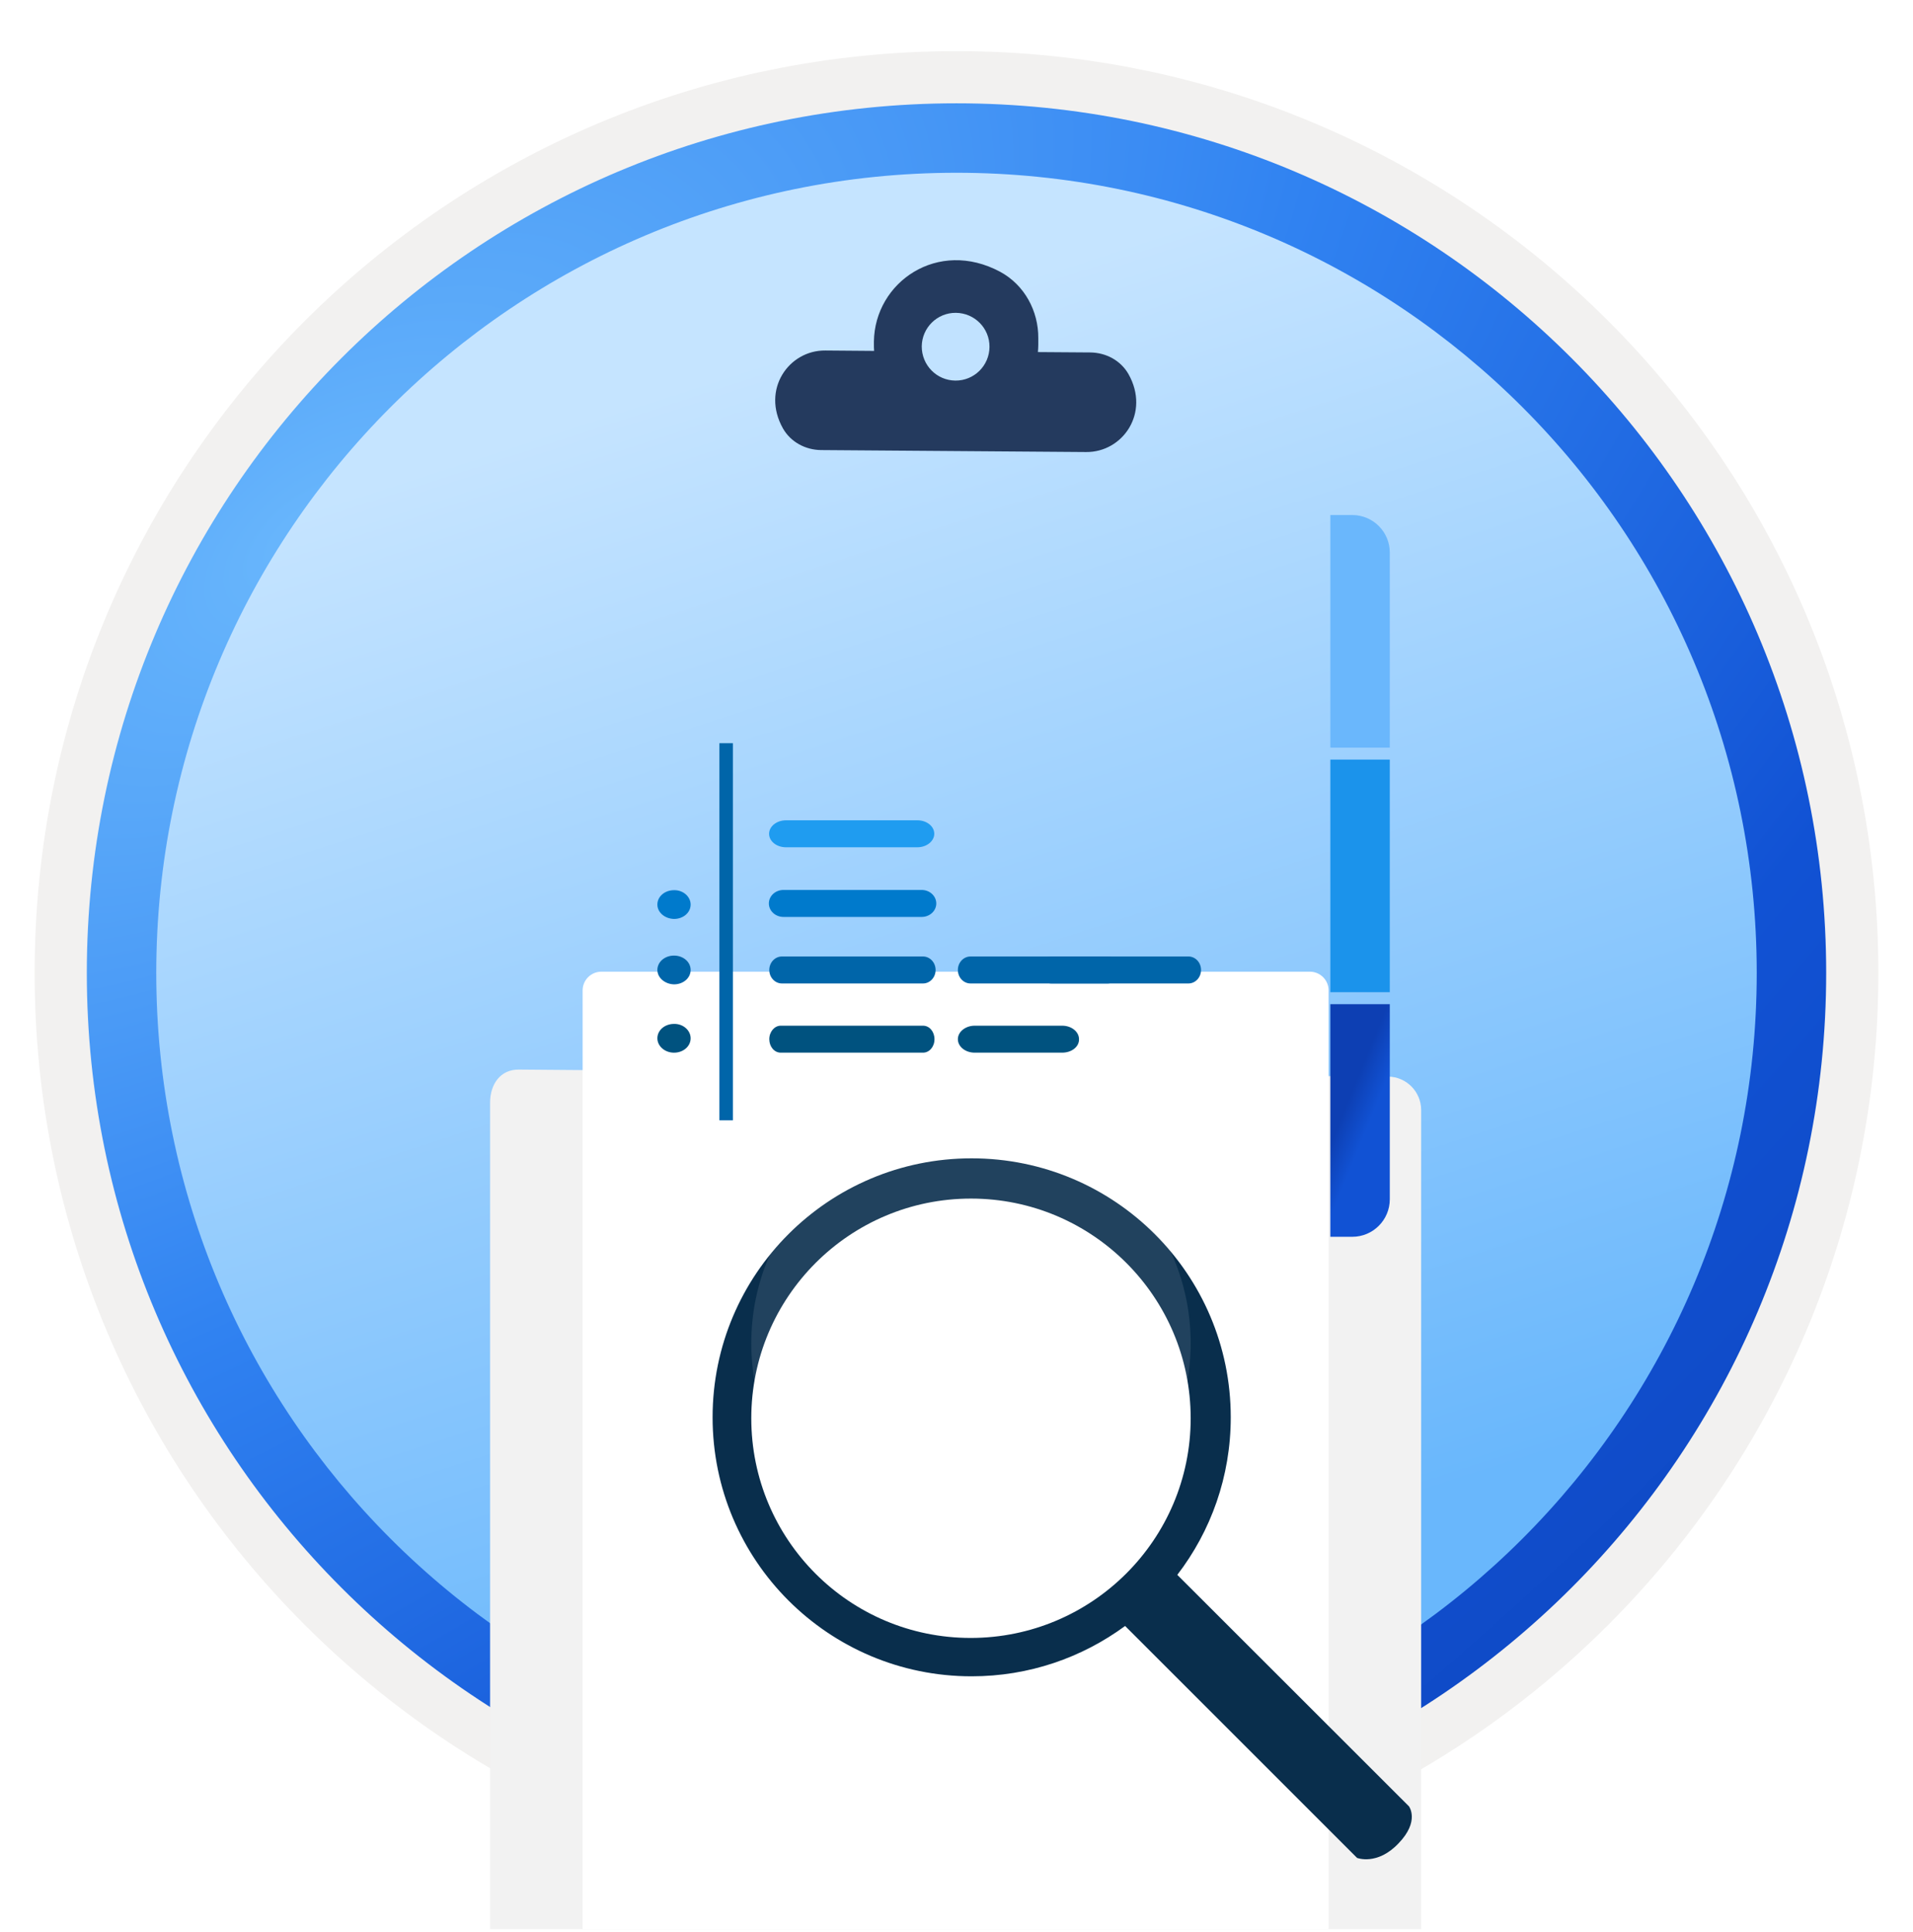 <svg width="102" height="103" viewBox="0 0 102 103" fill="none" xmlns="http://www.w3.org/2000/svg">
<g clip-path="url(#clip0_2141_1894)">
<path d="M51 98.231C25.403 98.231 4.649 77.486 4.649 51.88C4.649 26.273 25.403 5.529 51 5.529C76.596 5.529 97.351 26.283 97.351 51.88C97.351 77.476 76.596 98.231 51 98.231Z" fill="url(#paint0_linear_2141_1894)"/>
<path fill-rule="evenodd" clip-rule="evenodd" d="M96.45 51.88C96.45 76.982 76.102 97.33 51 97.33C25.899 97.33 5.55 76.982 5.55 51.88C5.55 26.779 25.899 6.43 51 6.43C76.102 6.43 96.45 26.779 96.45 51.88ZM51 2.727C78.151 2.727 100.153 24.729 100.153 51.88C100.153 79.031 78.141 101.034 51 101.034C23.849 101.034 1.847 79.022 1.847 51.88C1.847 24.729 23.849 2.727 51 2.727Z" fill="#F2F1F0"/>
<path fill-rule="evenodd" clip-rule="evenodd" d="M93.668 51.88C93.668 75.447 74.567 94.547 51 94.547C27.433 94.547 8.332 75.447 8.332 51.88C8.332 28.313 27.433 9.212 51 9.212C74.567 9.212 93.668 28.313 93.668 51.88ZM51 5.509C76.606 5.509 97.371 26.273 97.371 51.88C97.371 77.486 76.606 98.251 51 98.251C25.393 98.251 4.629 77.486 4.629 51.88C4.629 26.273 25.384 5.509 51 5.509Z" fill="url(#paint1_radial_2141_1894)"/>
<g filter="url(#filter0_ddddd_2141_1894)">
<path d="M74.016 21.408L27.666 21.033C26.677 21.023 26.131 21.814 26.131 22.803V82.294C26.121 83.283 26.912 84.085 27.901 84.085H73.495C74.484 84.095 75.775 83.679 75.775 82.69V23.188C75.775 22.22 74.994 21.418 74.016 21.408Z" fill="#F2F2F2"/>
</g>
<g filter="url(#filter1_ddddd_2141_1894)">
<path d="M69.841 22.813H32.065C31.513 22.813 31.065 23.261 31.065 23.813V77.203C31.065 77.755 31.513 78.203 32.065 78.203H69.841C70.393 78.203 70.841 77.755 70.841 77.203V23.813C70.841 23.261 70.393 22.813 69.841 22.813Z" fill="white"/>
</g>
<path fill-rule="evenodd" clip-rule="evenodd" d="M53.332 14.495C54.622 15.193 55.372 16.577 55.361 18.035V18.389C55.361 18.524 55.351 18.638 55.341 18.774L58.141 18.794C58.974 18.805 59.754 19.221 60.171 19.95C61.337 22.021 59.858 24.124 57.912 24.104L43.776 23.999C42.943 23.989 42.162 23.573 41.746 22.844C40.58 20.772 42.058 18.67 44.005 18.69L46.607 18.711C46.596 18.586 46.596 18.461 46.596 18.326V18.212C46.638 15.047 50.001 12.705 53.332 14.495Z" fill="#243A5E"/>
<path d="M50.938 20.294C51.937 20.304 52.749 19.502 52.759 18.503C52.77 17.504 51.968 16.692 50.969 16.681C49.97 16.671 49.158 17.473 49.147 18.472C49.147 19.471 49.938 20.283 50.938 20.294Z" fill="#C1E2FF"/>
<path fill-rule="evenodd" clip-rule="evenodd" d="M38.358 59.739H39.077V39.63H38.358V59.739Z" fill="#0065A9"/>
<path fill-rule="evenodd" clip-rule="evenodd" d="M36.824 48.234C36.824 48.666 36.429 49.001 35.938 49.001C35.446 48.989 35.051 48.654 35.051 48.234C35.051 47.803 35.446 47.467 35.938 47.467C36.429 47.455 36.824 47.815 36.824 48.234Z" fill="#007ACC"/>
<path fill-rule="evenodd" clip-rule="evenodd" d="M36.824 51.722C36.824 52.153 36.429 52.489 35.938 52.489C35.446 52.477 35.051 52.13 35.051 51.722C35.051 51.291 35.446 50.955 35.938 50.955C36.429 50.955 36.824 51.291 36.824 51.722Z" fill="#0065A9"/>
<path fill-rule="evenodd" clip-rule="evenodd" d="M36.824 55.365C36.824 55.796 36.429 56.132 35.938 56.132C35.446 56.132 35.051 55.784 35.051 55.365C35.051 54.933 35.446 54.598 35.938 54.598C36.429 54.586 36.824 54.945 36.824 55.365Z" fill="#00527F"/>
<path fill-rule="evenodd" clip-rule="evenodd" d="M49.215 56.131H41.63C41.282 56.131 41.018 55.808 41.018 55.412C41.018 55.017 41.294 54.693 41.63 54.693H49.215C49.563 54.693 49.826 55.017 49.826 55.412C49.826 55.82 49.551 56.131 49.215 56.131Z" fill="#00527F"/>
<path fill-rule="evenodd" clip-rule="evenodd" d="M56.633 56.131H51.971C51.468 56.131 51.073 55.808 51.073 55.412C51.073 55.017 51.48 54.693 51.971 54.693H56.633C57.136 54.693 57.532 55.017 57.532 55.412C57.544 55.82 57.136 56.131 56.633 56.131Z" fill="#00527F"/>
<path fill-rule="evenodd" clip-rule="evenodd" d="M48.916 45.179H41.906C41.402 45.179 41.007 44.855 41.007 44.46C41.007 44.065 41.414 43.741 41.906 43.741H48.916C49.419 43.741 49.815 44.065 49.815 44.46C49.815 44.855 49.407 45.179 48.916 45.179Z" fill="#1F9CF0"/>
<path fill-rule="evenodd" clip-rule="evenodd" d="M49.215 52.441H41.69C41.318 52.441 41.018 52.117 41.018 51.722C41.018 51.327 41.318 51.003 41.69 51.003H49.215C49.587 51.003 49.886 51.327 49.886 51.722C49.886 52.117 49.587 52.441 49.215 52.441Z" fill="#0065A9"/>
<path fill-rule="evenodd" clip-rule="evenodd" d="M59.054 52.441H51.744C51.372 52.441 51.073 52.117 51.073 51.722C51.073 51.327 51.372 51.003 51.744 51.003H59.054C59.425 51.003 59.725 51.327 59.725 51.722C59.713 52.13 59.425 52.441 59.054 52.441Z" fill="#0065A9"/>
<path fill-rule="evenodd" clip-rule="evenodd" d="M41.774 48.894C41.342 48.894 40.995 48.57 40.995 48.175C40.995 47.779 41.342 47.455 41.774 47.455H49.143C49.575 47.455 49.922 47.779 49.922 48.175C49.922 48.57 49.575 48.894 49.143 48.894H41.774Z" fill="#007ACC"/>
<path fill-rule="evenodd" clip-rule="evenodd" d="M63.368 52.441H56.058C55.687 52.441 55.387 52.117 55.387 51.722C55.387 51.327 55.687 51.003 56.058 51.003H63.368C63.74 51.003 64.039 51.327 64.039 51.722C64.039 52.117 63.74 52.441 63.368 52.441Z" fill="#0065A9"/>
<path d="M74.103 39.867L74.103 29.463C74.103 28.359 73.207 27.463 72.103 27.463L70.933 27.463L70.933 39.867L74.103 39.867Z" fill="#6AB7FC"/>
<rect width="12.403" height="3.17" transform="matrix(4.37114e-08 -1 -1 -4.37114e-08 74.103 52.907)" fill="#1B93EB"/>
<path d="M72.103 65.949C73.207 65.949 74.103 65.054 74.103 63.949L74.103 53.546L70.933 53.546L70.933 65.949L72.103 65.949Z" fill="url(#paint2_linear_2141_1894)"/>
<g filter="url(#filter2_dddd_2141_1894)">
<path d="M41.058 52.626C41.058 46.156 46.302 40.912 52.772 40.912C59.242 40.912 64.486 46.156 64.486 52.626C64.486 59.096 59.225 64.34 52.755 64.34C46.285 64.34 41.058 59.096 41.058 52.626ZM76.126 73.32L63.773 60.976C65.563 58.648 66.623 55.732 66.623 52.576C66.623 44.946 60.435 38.766 52.805 38.766C45.175 38.766 38.995 44.946 38.995 52.576C38.995 60.206 45.175 66.386 52.805 66.386C55.87 66.386 58.687 65.392 60.99 63.702L73.359 76.07C73.359 76.07 74.435 76.493 75.57 75.292C76.714 74.107 76.126 73.32 76.126 73.32Z" fill="#092E4C"/>
</g>
<g filter="url(#filter3_i_2141_1894)">
<path d="M52.772 40.912C46.302 40.912 41.058 46.156 41.058 52.626C41.058 59.096 46.285 64.34 52.755 64.34C59.225 64.34 64.486 59.096 64.486 52.626C64.486 46.156 59.242 40.912 52.772 40.912Z" fill="white" fill-opacity="0.1"/>
</g>
</g>
<defs>
<filter id="filter0_ddddd_2141_1894" x="18.131" y="19.033" width="65.644" height="92.052" filterUnits="userSpaceOnUse" color-interpolation-filters="sRGB">
<feFlood flood-opacity="0" result="BackgroundImageFix"/>
<feColorMatrix in="SourceAlpha" type="matrix" values="0 0 0 0 0 0 0 0 0 0 0 0 0 0 0 0 0 0 127 0" result="hardAlpha"/>
<feOffset/>
<feColorMatrix type="matrix" values="0 0 0 0 0 0 0 0 0 0 0 0 0 0 0 0 0 0 0.1 0"/>
<feBlend mode="normal" in2="BackgroundImageFix" result="effect1_dropShadow_2141_1894"/>
<feColorMatrix in="SourceAlpha" type="matrix" values="0 0 0 0 0 0 0 0 0 0 0 0 0 0 0 0 0 0 127 0" result="hardAlpha"/>
<feOffset dy="1"/>
<feGaussianBlur stdDeviation="1.5"/>
<feColorMatrix type="matrix" values="0 0 0 0 0 0 0 0 0 0 0 0 0 0 0 0 0 0 0.1 0"/>
<feBlend mode="normal" in2="effect1_dropShadow_2141_1894" result="effect2_dropShadow_2141_1894"/>
<feColorMatrix in="SourceAlpha" type="matrix" values="0 0 0 0 0 0 0 0 0 0 0 0 0 0 0 0 0 0 127 0" result="hardAlpha"/>
<feOffset dy="5"/>
<feGaussianBlur stdDeviation="2.5"/>
<feColorMatrix type="matrix" values="0 0 0 0 0 0 0 0 0 0 0 0 0 0 0 0 0 0 0.09 0"/>
<feBlend mode="normal" in2="effect2_dropShadow_2141_1894" result="effect3_dropShadow_2141_1894"/>
<feColorMatrix in="SourceAlpha" type="matrix" values="0 0 0 0 0 0 0 0 0 0 0 0 0 0 0 0 0 0 127 0" result="hardAlpha"/>
<feOffset dy="11"/>
<feGaussianBlur stdDeviation="3"/>
<feColorMatrix type="matrix" values="0 0 0 0 0 0 0 0 0 0 0 0 0 0 0 0 0 0 0.05 0"/>
<feBlend mode="normal" in2="effect3_dropShadow_2141_1894" result="effect4_dropShadow_2141_1894"/>
<feColorMatrix in="SourceAlpha" type="matrix" values="0 0 0 0 0 0 0 0 0 0 0 0 0 0 0 0 0 0 127 0" result="hardAlpha"/>
<feOffset dy="19"/>
<feGaussianBlur stdDeviation="4"/>
<feColorMatrix type="matrix" values="0 0 0 0 0 0 0 0 0 0 0 0 0 0 0 0 0 0 0.01 0"/>
<feBlend mode="normal" in2="effect4_dropShadow_2141_1894" result="effect5_dropShadow_2141_1894"/>
<feBlend mode="normal" in="SourceGraphic" in2="effect5_dropShadow_2141_1894" result="shape"/>
</filter>
<filter id="filter1_ddddd_2141_1894" x="25.065" y="21.813" width="51.776" height="77.39" filterUnits="userSpaceOnUse" color-interpolation-filters="sRGB">
<feFlood flood-opacity="0" result="BackgroundImageFix"/>
<feColorMatrix in="SourceAlpha" type="matrix" values="0 0 0 0 0 0 0 0 0 0 0 0 0 0 0 0 0 0 127 0" result="hardAlpha"/>
<feOffset/>
<feColorMatrix type="matrix" values="0 0 0 0 0 0 0 0 0 0 0 0 0 0 0 0 0 0 0.1 0"/>
<feBlend mode="normal" in2="BackgroundImageFix" result="effect1_dropShadow_2141_1894"/>
<feColorMatrix in="SourceAlpha" type="matrix" values="0 0 0 0 0 0 0 0 0 0 0 0 0 0 0 0 0 0 127 0" result="hardAlpha"/>
<feOffset dy="1"/>
<feGaussianBlur stdDeviation="1"/>
<feColorMatrix type="matrix" values="0 0 0 0 0 0 0 0 0 0 0 0 0 0 0 0 0 0 0.1 0"/>
<feBlend mode="normal" in2="effect1_dropShadow_2141_1894" result="effect2_dropShadow_2141_1894"/>
<feColorMatrix in="SourceAlpha" type="matrix" values="0 0 0 0 0 0 0 0 0 0 0 0 0 0 0 0 0 0 127 0" result="hardAlpha"/>
<feOffset dy="4"/>
<feGaussianBlur stdDeviation="2"/>
<feColorMatrix type="matrix" values="0 0 0 0 0 0 0 0 0 0 0 0 0 0 0 0 0 0 0.09 0"/>
<feBlend mode="normal" in2="effect2_dropShadow_2141_1894" result="effect3_dropShadow_2141_1894"/>
<feColorMatrix in="SourceAlpha" type="matrix" values="0 0 0 0 0 0 0 0 0 0 0 0 0 0 0 0 0 0 127 0" result="hardAlpha"/>
<feOffset dy="9"/>
<feGaussianBlur stdDeviation="2.5"/>
<feColorMatrix type="matrix" values="0 0 0 0 0 0 0 0 0 0 0 0 0 0 0 0 0 0 0.05 0"/>
<feBlend mode="normal" in2="effect3_dropShadow_2141_1894" result="effect4_dropShadow_2141_1894"/>
<feColorMatrix in="SourceAlpha" type="matrix" values="0 0 0 0 0 0 0 0 0 0 0 0 0 0 0 0 0 0 127 0" result="hardAlpha"/>
<feOffset dy="15"/>
<feGaussianBlur stdDeviation="3"/>
<feColorMatrix type="matrix" values="0 0 0 0 0 0 0 0 0 0 0 0 0 0 0 0 0 0 0.01 0"/>
<feBlend mode="normal" in2="effect4_dropShadow_2141_1894" result="effect5_dropShadow_2141_1894"/>
<feBlend mode="normal" in="SourceGraphic" in2="effect5_dropShadow_2141_1894" result="shape"/>
</filter>
<filter id="filter2_dddd_2141_1894" x="32.995" y="37.766" width="47.282" height="55.377" filterUnits="userSpaceOnUse" color-interpolation-filters="sRGB">
<feFlood flood-opacity="0" result="BackgroundImageFix"/>
<feColorMatrix in="SourceAlpha" type="matrix" values="0 0 0 0 0 0 0 0 0 0 0 0 0 0 0 0 0 0 127 0" result="hardAlpha"/>
<feOffset dy="1"/>
<feGaussianBlur stdDeviation="1"/>
<feColorMatrix type="matrix" values="0 0 0 0 0 0 0 0 0 0 0 0 0 0 0 0 0 0 0.1 0"/>
<feBlend mode="normal" in2="BackgroundImageFix" result="effect1_dropShadow_2141_1894"/>
<feColorMatrix in="SourceAlpha" type="matrix" values="0 0 0 0 0 0 0 0 0 0 0 0 0 0 0 0 0 0 127 0" result="hardAlpha"/>
<feOffset dy="3"/>
<feGaussianBlur stdDeviation="1.5"/>
<feColorMatrix type="matrix" values="0 0 0 0 0 0 0 0 0 0 0 0 0 0 0 0 0 0 0.09 0"/>
<feBlend mode="normal" in2="effect1_dropShadow_2141_1894" result="effect2_dropShadow_2141_1894"/>
<feColorMatrix in="SourceAlpha" type="matrix" values="0 0 0 0 0 0 0 0 0 0 0 0 0 0 0 0 0 0 127 0" result="hardAlpha"/>
<feOffset dy="7"/>
<feGaussianBlur stdDeviation="2"/>
<feColorMatrix type="matrix" values="0 0 0 0 0 0 0 0 0 0 0 0 0 0 0 0 0 0 0.05 0"/>
<feBlend mode="normal" in2="effect2_dropShadow_2141_1894" result="effect3_dropShadow_2141_1894"/>
<feColorMatrix in="SourceAlpha" type="matrix" values="0 0 0 0 0 0 0 0 0 0 0 0 0 0 0 0 0 0 127 0" result="hardAlpha"/>
<feOffset dx="-1" dy="12"/>
<feGaussianBlur stdDeviation="2.5"/>
<feColorMatrix type="matrix" values="0 0 0 0 0 0 0 0 0 0 0 0 0 0 0 0 0 0 0.01 0"/>
<feBlend mode="normal" in2="effect3_dropShadow_2141_1894" result="effect4_dropShadow_2141_1894"/>
<feBlend mode="normal" in="SourceGraphic" in2="effect4_dropShadow_2141_1894" result="shape"/>
</filter>
<filter id="filter3_i_2141_1894" x="40.058" y="40.912" width="24.428" height="28.428" filterUnits="userSpaceOnUse" color-interpolation-filters="sRGB">
<feFlood flood-opacity="0" result="BackgroundImageFix"/>
<feBlend mode="normal" in="SourceGraphic" in2="BackgroundImageFix" result="shape"/>
<feColorMatrix in="SourceAlpha" type="matrix" values="0 0 0 0 0 0 0 0 0 0 0 0 0 0 0 0 0 0 127 0" result="hardAlpha"/>
<feOffset dx="-1" dy="19"/>
<feGaussianBlur stdDeviation="2.5"/>
<feComposite in2="hardAlpha" operator="arithmetic" k2="-1" k3="1"/>
<feColorMatrix type="matrix" values="0 0 0 0 1 0 0 0 0 1 0 0 0 0 1 0 0 0 0.1 0"/>
<feBlend mode="normal" in2="shape" result="effect1_innerShadow_2141_1894"/>
</filter>
<linearGradient id="paint0_linear_2141_1894" x1="25.285" y1="10.377" x2="65.719" y2="135.034" gradientUnits="userSpaceOnUse">
<stop offset="0.1" stop-color="#C5E4FF"/>
<stop offset="0.623" stop-color="#69B7FC"/>
</linearGradient>
<radialGradient id="paint1_radial_2141_1894" cx="0" cy="0" r="1" gradientUnits="userSpaceOnUse" gradientTransform="translate(16.906 28.657) rotate(48.638) scale(101.338 200.866)">
<stop offset="0.005" stop-color="#68B6FC"/>
<stop offset="0.33" stop-color="#3082F1"/>
<stop offset="0.675" stop-color="#1152D4"/>
<stop offset="1" stop-color="#0E45BD"/>
</radialGradient>
<linearGradient id="paint2_linear_2141_1894" x1="75.628" y1="65.171" x2="66.738" y2="61.56" gradientUnits="userSpaceOnUse">
<stop offset="0.46" stop-color="#1152D4"/>
<stop offset="0.616" stop-color="#0D3FB3"/>
</linearGradient>
<clipPath id="clip0_2141_1894">
<rect width="102" height="102" fill="white" transform="translate(0 0.88)"/>
</clipPath>
</defs>
</svg>
